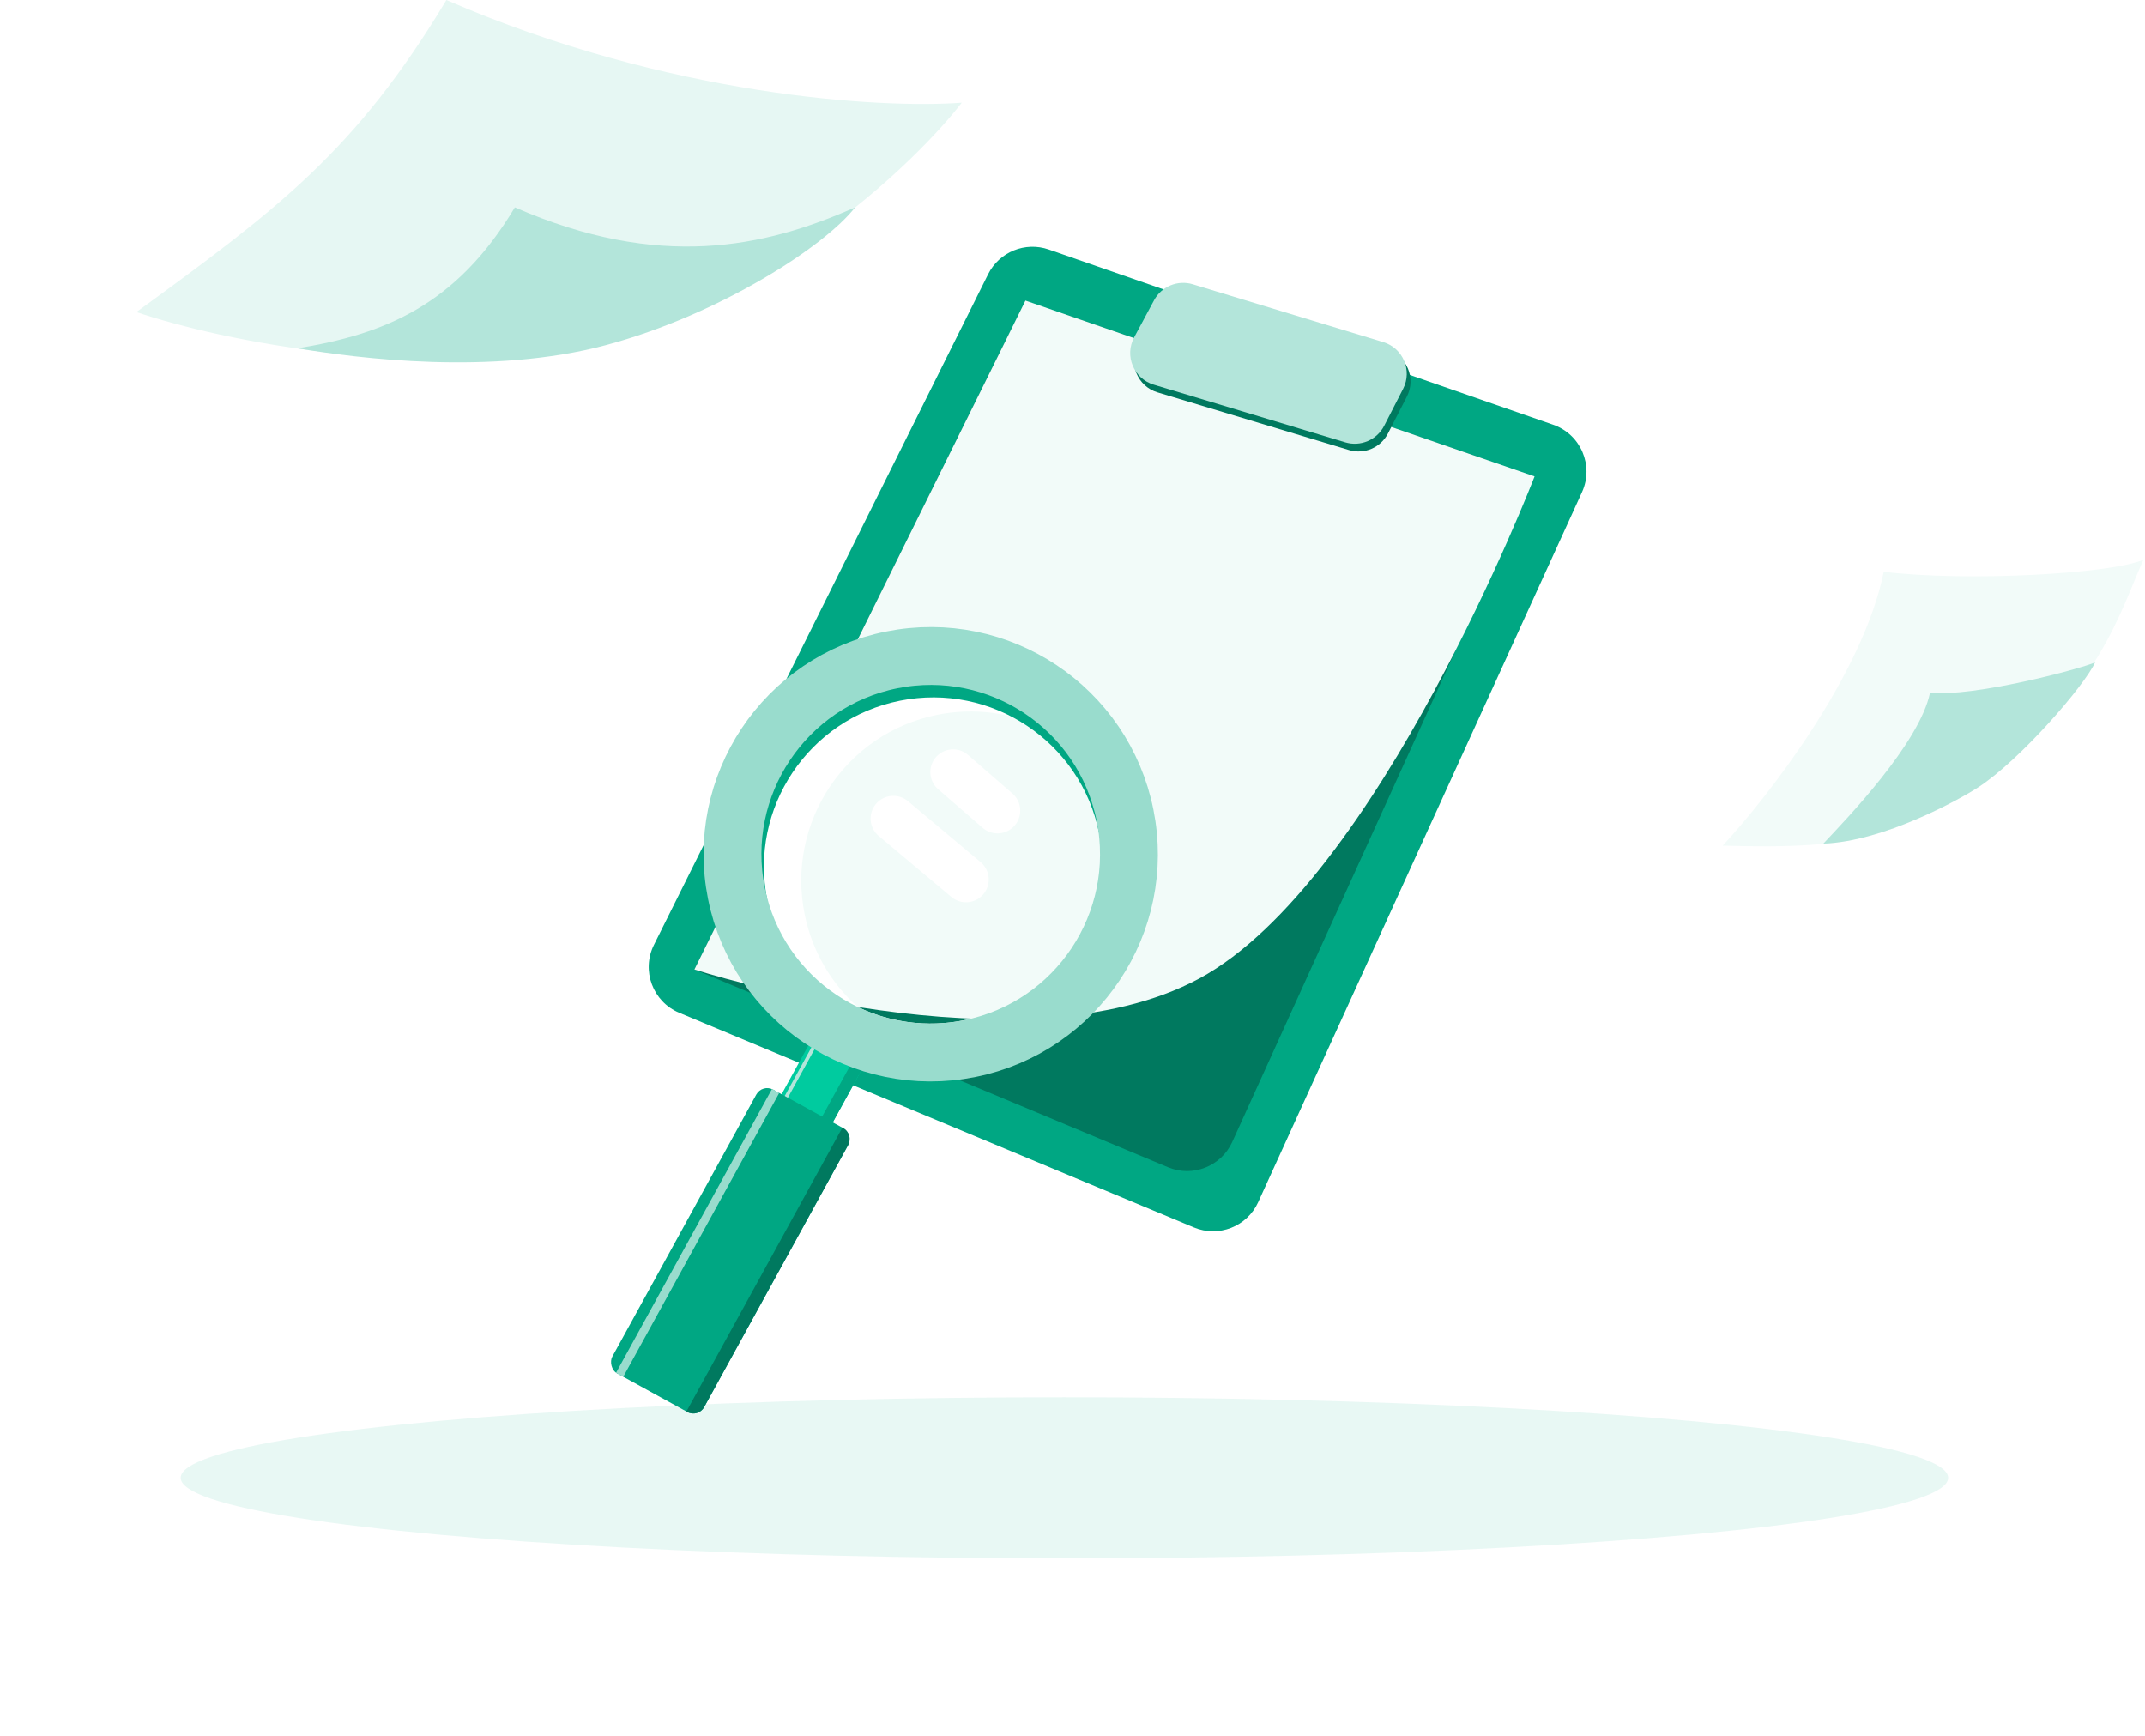 <svg width="519" height="420" viewBox="0 0 519 420" fill="none" xmlns="http://www.w3.org/2000/svg">
<g opacity="0.9" filter="url(#filter0_f_826_16573)">
<ellipse cx="257.544" cy="357.517" rx="213.828" ry="19.483" fill="#E6F7F3"/>
</g>
<path d="M239.077 66.348C241.769 60.947 248.053 58.385 253.754 60.364L375.795 102.747C382.475 105.067 385.711 112.63 382.776 119.063L304.417 290.852C301.73 296.742 294.856 299.439 288.88 296.947L164.346 245.013C157.936 242.34 155.127 234.8 158.224 228.585L239.077 66.348Z" fill="#00A783"/>
<path d="M243.427 82.186C246.106 76.774 252.39 74.196 258.098 76.167L358.839 110.953C365.523 113.261 368.772 120.82 365.847 127.259L298.149 276.267C295.468 282.169 288.583 284.874 282.601 282.377L168.009 234.537L243.427 82.186Z" fill="#00795F"/>
<path d="M248.113 72.72L371.301 115.256C371.301 115.256 333.529 213.341 290.178 236.721C246.828 260.101 168.009 234.537 168.009 234.537L248.113 72.72Z" fill="#F2FBF9"/>
<rect x="197.365" y="249.698" width="14.126" height="20.79" transform="rotate(28.788 197.365 249.698)" fill="#00CB9F"/>
<rect x="198.395" y="249.63" width="0.871" height="20.79" transform="rotate(28.788 198.395 249.63)" fill="#B3E5DA"/>
<rect x="184.439" y="262.157" width="25.358" height="78.346" rx="3" transform="rotate(28.788 184.439 262.157)" fill="#00A783"/>
<rect x="186.786" y="263.445" width="1.996" height="78.346" transform="rotate(28.788 186.786 263.445)" fill="#99DCCD"/>
<path d="M203.812 272.802L204.034 272.924C205.486 273.722 206.016 275.546 205.218 276.998L170.379 340.403C169.581 341.855 167.757 342.386 166.305 341.588L166.083 341.466L203.812 272.802Z" fill="#00795F"/>
<rect x="207.182" y="255.093" width="2.924" height="20.79" transform="rotate(28.788 207.182 255.093)" fill="#00A783"/>
<path fill-rule="evenodd" clip-rule="evenodd" d="M233.247 246.817C255.424 242.369 269.797 220.785 265.349 198.607C263.536 189.566 258.875 181.822 252.486 176.122C263.709 181.492 272.356 191.89 274.991 205.027C279.439 227.205 265.066 248.789 242.889 253.238C229.752 255.872 216.823 251.903 207.541 243.62C215.264 247.316 224.206 248.63 233.247 246.817ZM207.541 243.62C196.319 238.25 187.671 227.852 185.036 214.715C180.588 192.537 194.961 170.953 217.139 166.505C230.276 163.87 243.204 167.839 252.486 176.122C244.764 172.426 235.821 171.112 226.781 172.925C204.603 177.373 190.23 198.958 194.679 221.135C196.492 230.176 201.153 237.92 207.541 243.62Z" fill="white"/>
<circle cx="225.797" cy="209.673" r="43.956" transform="rotate(-11.341 225.797 209.673)" stroke="#00A783" stroke-width="6"/>
<circle cx="225.193" cy="206.661" r="47.956" transform="rotate(-11.341 225.193 206.661)" stroke="#99DCCD" stroke-width="14"/>
<path d="M216.152 198.031L233.73 212.781" stroke="white" stroke-width="11" stroke-linecap="round"/>
<path d="M230.604 186.779L241.352 196.11" stroke="white" stroke-width="11" stroke-linecap="round"/>
<path d="M146.49 81.829C104.016 93.13 53.133 82.317 33 75.497C67.096 50.656 86.092 36.531 108.01 0C161.784 23.38 213.544 26.302 232.703 24.841C221.662 39.129 188.963 70.529 146.49 81.829Z" fill="#E6F7F3"/>
<path d="M146.57 83.501C119.014 90.861 86.579 86.7 71.966 84.265C92.911 80.855 110.351 73.965 124.571 50.169C159.458 65.398 184.969 59.911 206.887 50.169C199.725 59.476 174.126 76.14 146.57 83.501Z" fill="#B3E5DA"/>
<path d="M455.786 138.331C450.72 163.269 427.697 192.884 416.819 204.574C449.454 205.548 459.178 202.486 479.653 188.013C507.903 168.043 513.261 147.098 518.619 135.408C510.826 138.818 476.243 140.766 455.786 138.331Z" fill="#F2FBF9"/>
<path d="M466.989 167.555C464.468 179.82 446.586 198.338 441.173 204.086C455.786 203.599 474.202 193.376 478.679 190.448C488.907 183.758 504.263 165.998 506.929 160.249C503.051 161.926 477.168 168.753 466.989 167.555Z" fill="#B3E5DA"/>
<path d="M280.148 74.507C281.952 71.15 285.872 69.531 289.519 70.638L335.61 84.626C340.383 86.075 342.681 91.49 340.406 95.929L335.83 104.862C334.068 108.3 330.102 109.989 326.403 108.875L280.069 94.923C275.226 93.464 272.935 87.932 275.329 83.476L280.148 74.507Z" fill="#00795F"/>
<path d="M279.235 72.642C281.038 69.285 284.959 67.667 288.605 68.773L334.696 82.762C339.469 84.21 341.767 89.626 339.493 94.065L334.916 102.998C333.155 106.436 329.188 108.124 325.489 107.01L279.156 93.058C274.312 91.6 272.021 86.068 274.415 81.612L279.235 72.642Z" fill="#B3E5DA"/>
<defs>
<filter id="filter0_f_826_16573" x="0.716" y="295.034" width="513.656" height="124.966" filterUnits="userSpaceOnUse" color-interpolation-filters="sRGB">
<feFlood flood-opacity="0" result="BackgroundImageFix"/>
<feBlend mode="normal" in="SourceGraphic" in2="BackgroundImageFix" result="shape"/>
<feGaussianBlur stdDeviation="21.5" result="effect1_foregroundBlur_826_16573"/>
</filter>
</defs>
</svg>
